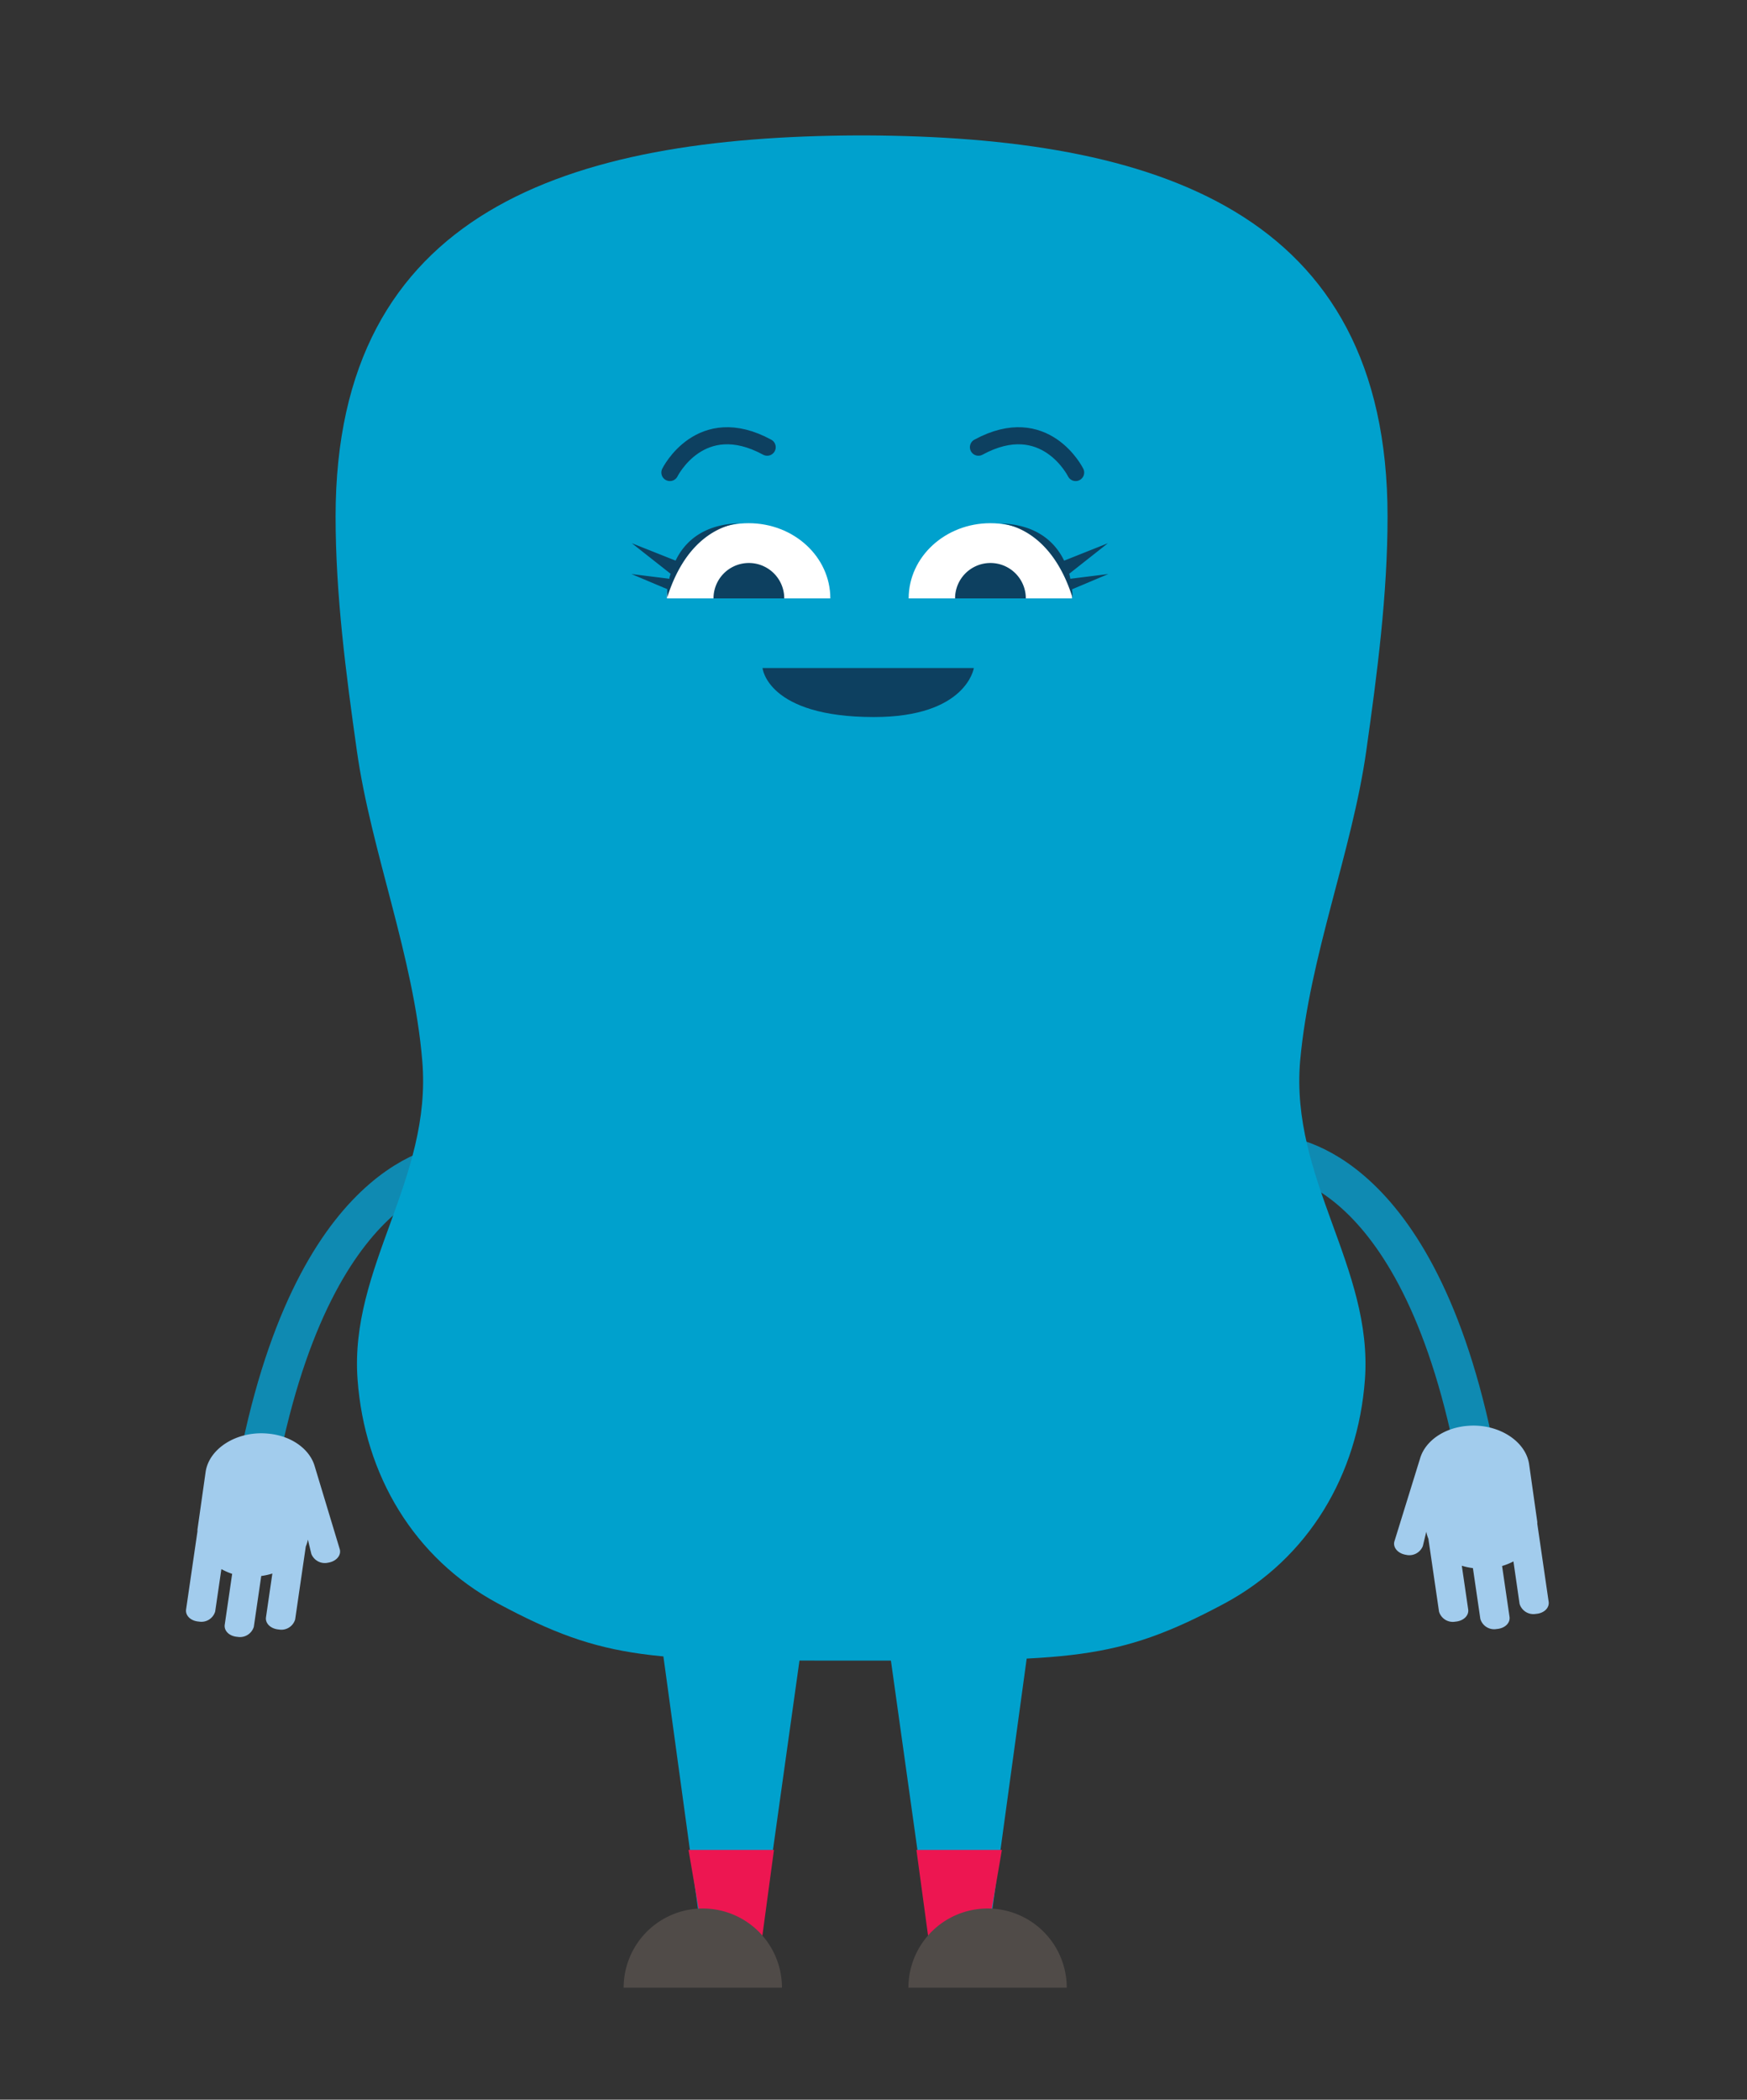 <svg id="Layer_1" data-name="Layer 1" xmlns="http://www.w3.org/2000/svg" viewBox="0 0 213.85 256.92"><rect x="0" y="0" width="213.85" height="256.92" fill="#333333" stroke="none"/><defs><style>.cls-1,.cls-4{fill:none;stroke-linecap:round;stroke-miterlimit:10;}.cls-1{stroke:#0f8ab2;stroke-width:4.81px;}.cls-2{fill:#a2cced;}.cls-3{fill:#00a1cd;}.cls-4{stroke:#0d4060;stroke-width:2.09px;}.cls-5{fill:#fff;}.cls-6{fill:#0d4060;}.cls-7{fill:#ed1651;}.cls-8{fill:#504b48;}</style></defs><path class="cls-1" d="M56,142.33s-16.58,0-24,35"/><path class="cls-2" d="M41.6,189.6c.18.74-.46,1.46-1.42,1.61a1.78,1.78,0,0,1-2.07-1.07l-.42-1.75a4.18,4.18,0,0,1-.26.85l-1.3,8.92a1.76,1.76,0,0,1-2,1.23c-1-.08-1.68-.75-1.57-1.5l.78-5.35a7.47,7.47,0,0,1-1.36.3l-.91,6.22a1.77,1.77,0,0,1-2,1.23c-1-.07-1.67-.74-1.56-1.49l.91-6.22A7.76,7.76,0,0,1,27.1,192l-.76,5.19a1.76,1.76,0,0,1-2,1.23c-1-.07-1.67-.74-1.56-1.49l1.39-9.54a.19.19,0,0,0,0-.07c0-.05,0-.1,0-.15l1-7.06c.42-2.87,3.79-5,7.5-4.7,2.91.21,5.19,1.85,5.83,3.93Z"/><path class="cls-1" d="M156.26,141.37s16.58,0,24,35"/><path class="cls-2" d="M170.68,188.64c-.18.74.46,1.46,1.42,1.61a1.78,1.78,0,0,0,2.07-1.07l.42-1.75a4.47,4.47,0,0,0,.26.86l1.3,8.91a1.76,1.76,0,0,0,2,1.23c1-.08,1.68-.75,1.57-1.5l-.78-5.34a8.41,8.41,0,0,0,1.36.29l.91,6.22a1.76,1.76,0,0,0,2,1.23c1-.07,1.68-.74,1.57-1.49l-.91-6.22a7.76,7.76,0,0,0,1.39-.56l.75,5.19a1.77,1.77,0,0,0,2,1.23c1-.07,1.67-.74,1.56-1.49l-1.39-9.54a.19.19,0,0,1,0-.07s0-.1,0-.15l-1-7.06c-.42-2.86-3.79-5-7.5-4.7-2.91.22-5.19,1.85-5.83,3.93Z"/><path class="cls-3" d="M167.24,91.91c1.34-9.47,2.61-19.13,2.61-28.71,0-37.47-28.54-46.48-63.92-46.63H105c-35.38.15-63.92,9.16-63.92,46.63,0,9.58,1.27,19.24,2.61,28.71,1.74,12.27,6.94,25.09,8,37.9,1.23,14.49-8.94,25.28-7.92,39,.86,11.68,6.9,21.86,17.17,27.39,13.3,7.15,18.84,7,44.48,7s31.18.11,44.48-7c10.27-5.53,16.31-15.71,17.18-27.39,1-13.73-9.16-24.52-7.93-39C160.3,117,165.5,104.18,167.24,91.91Z"/><path class="cls-4" d="M131.67,57.82s-3.73-7.54-11.9-3.1"/><path class="cls-4" d="M82,57.82s3.73-7.54,11.91-3.1"/><path class="cls-5" d="M101.64,73.22c0-5.08-4.46-9.2-10-9.2s-10,4.12-10,9.2"/><path class="cls-6" d="M96,73.22a4.33,4.33,0,0,0-8.66,0"/><path class="cls-5" d="M111.23,73.22c0-5.08,4.48-9.2,10-9.2s10,4.12,10,9.2"/><path class="cls-6" d="M125.57,73.22a4.33,4.33,0,0,0-8.66,0"/><path class="cls-6" d="M93.34,81.74s.57,6,13.64,6c11.33,0,12.23-6,12.23-6Z"/><path class="cls-6" d="M130.27,68.6l5.35-2.13-4.74,3.74c.06.21.1.41.14.61l4.65-.58-4.44,1.87a8.63,8.63,0,0,1,.05,1c-2.49-7.88-7.46-8.93-8.88-9.07,4.56.13,6.79,2.35,7.87,4.58"/><path class="cls-6" d="M77.29,70.24l4.65.58c0-.2.09-.4.15-.61l-4.75-3.74L82.7,68.6c1.07-2.23,3.3-4.45,7.86-4.58-1.42.14-6.39,1.19-8.88,9.07a8.55,8.55,0,0,1,0-1Z"/><polyline class="cls-3" points="98.2 200.79 92.39 242.27 86.63 242.27 80.82 199.86"/><polygon class="cls-7" points="87.01 242.27 84.28 226.36 94.74 226.36 92.77 240.95 87.01 242.27"/><path class="cls-8" d="M95.72,243.22a9.69,9.69,0,0,0-19.38,0"/><polyline class="cls-3" points="108.72 200.79 114.53 242.27 120.29 242.27 126.1 199.86"/><polygon class="cls-7" points="119.91 242.27 122.64 226.36 112.18 226.36 114.16 240.95 119.91 242.27"/><path class="cls-8" d="M111.2,243.22a9.69,9.69,0,0,1,19.38,0"/></svg>